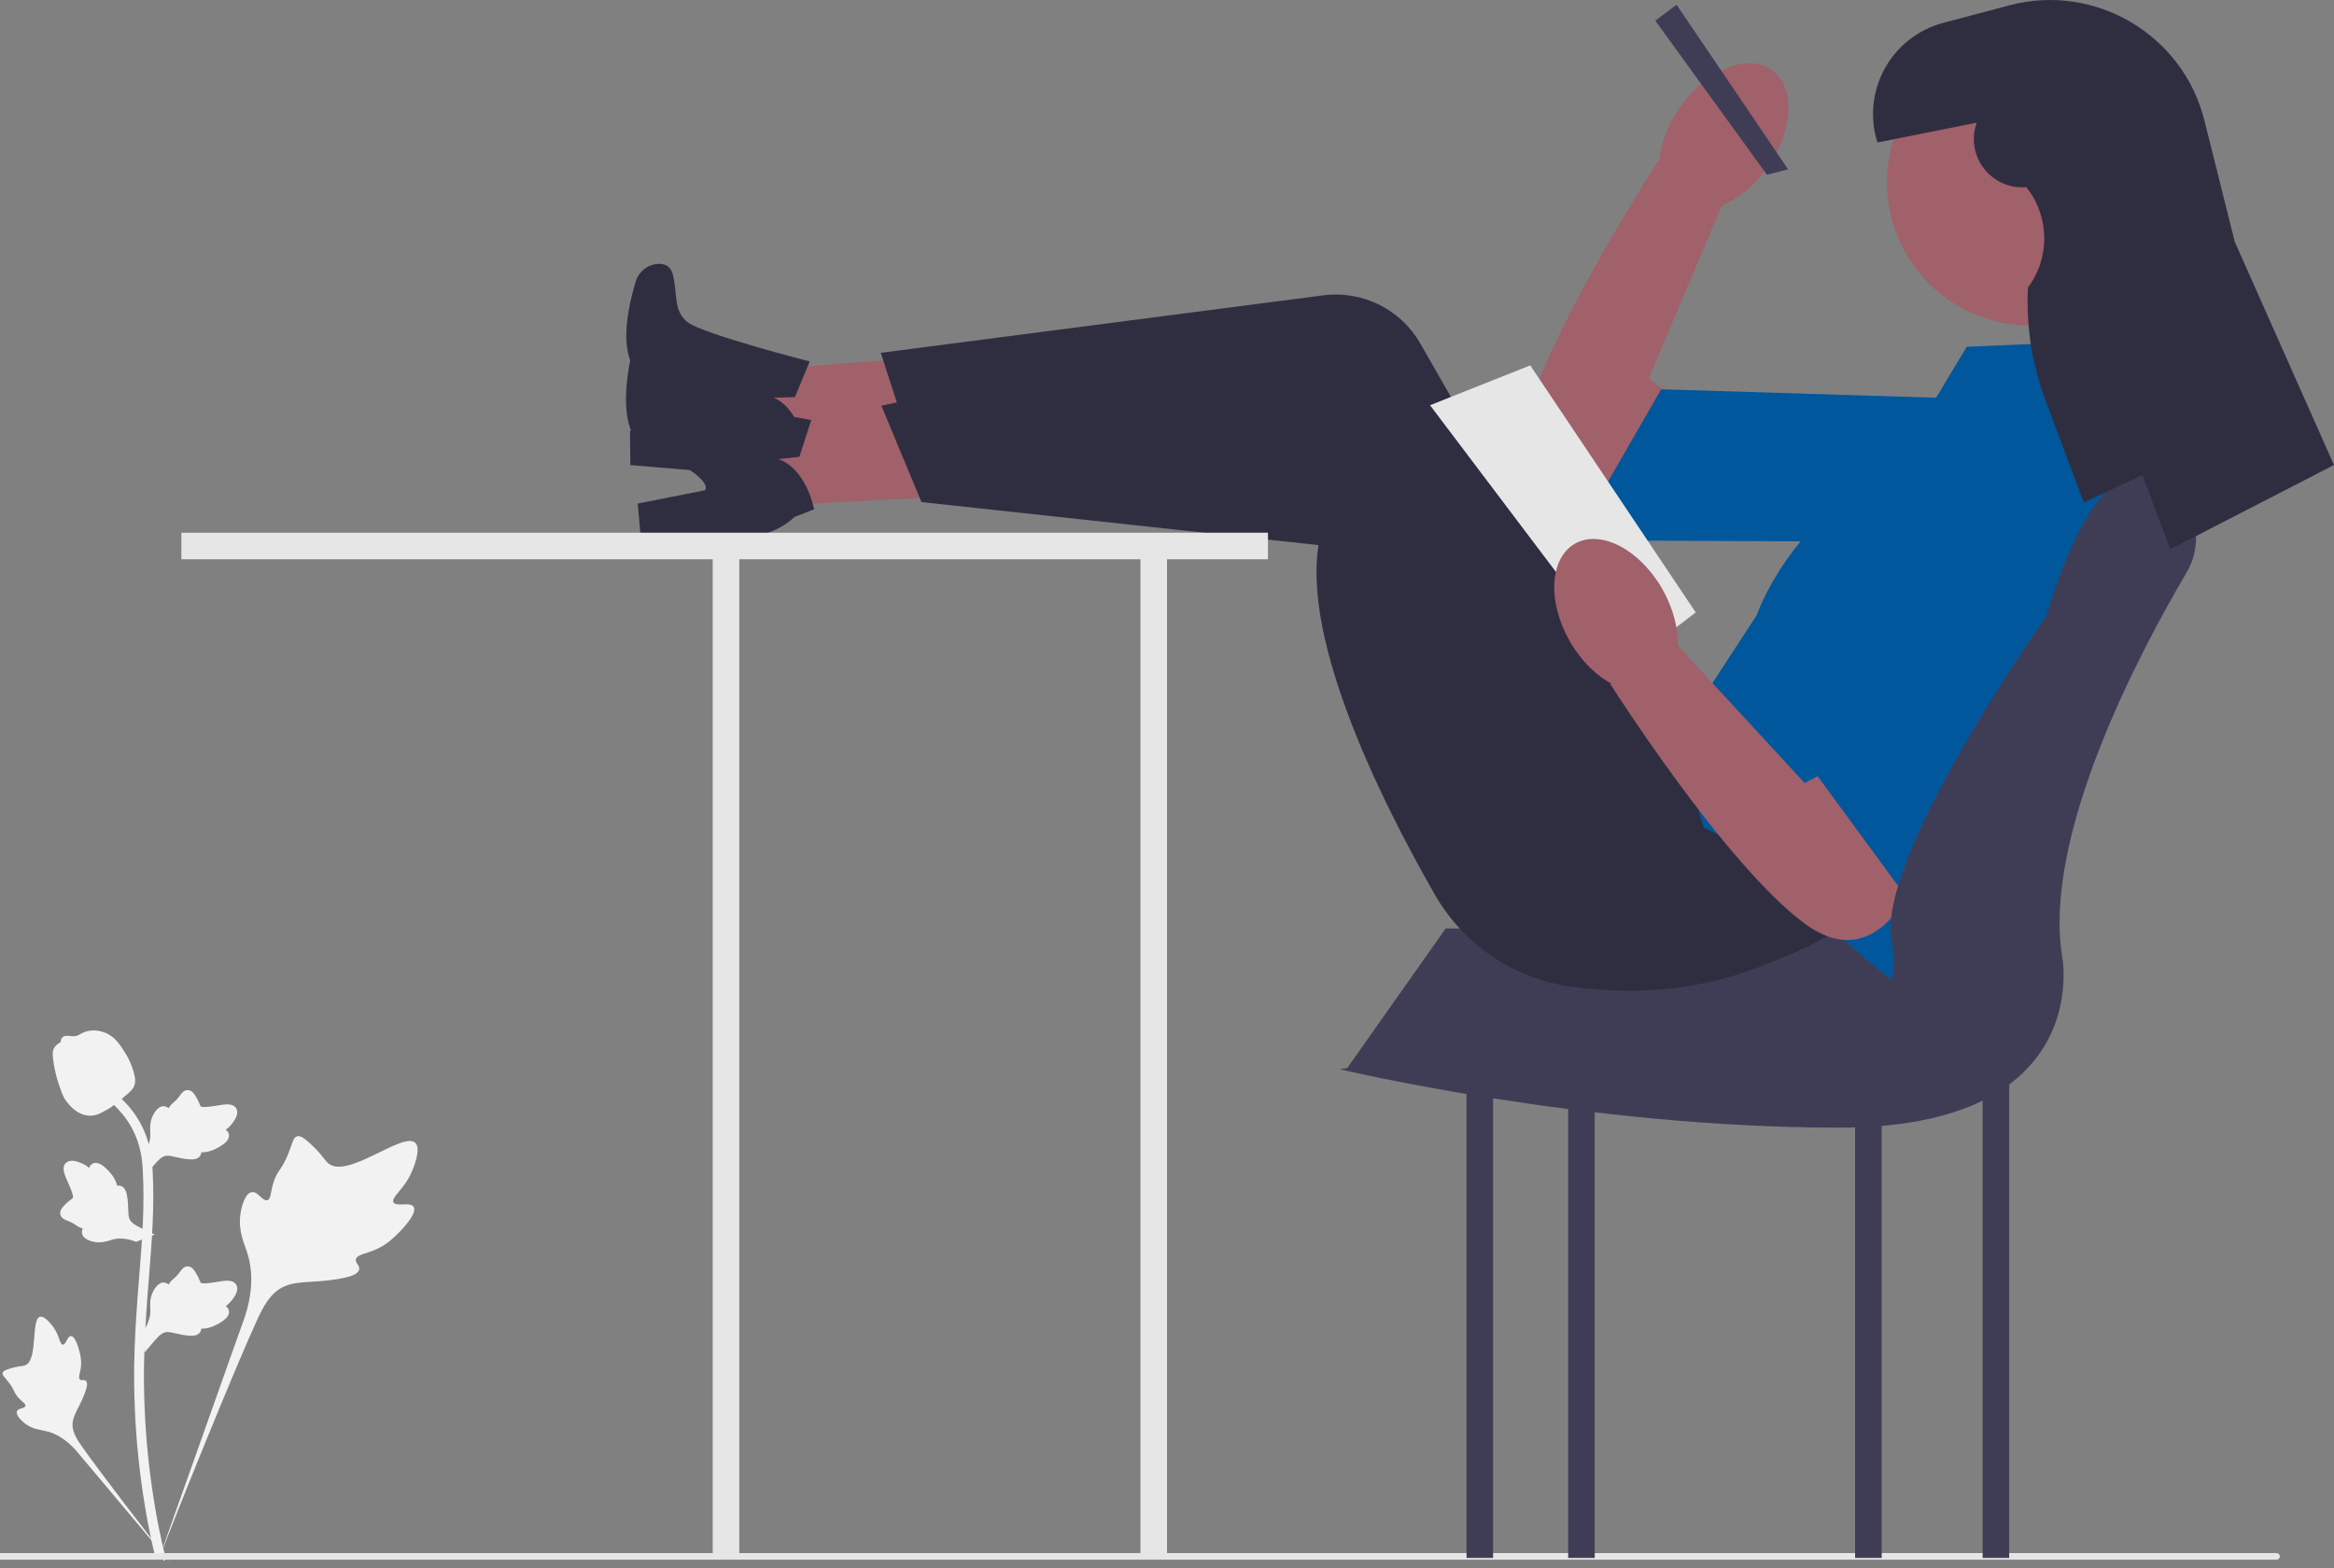 <svg width="250" height="168" viewBox="0 0 250 168" fill="none" xmlns="http://www.w3.org/2000/svg">
<rect x="0" y="0" width="250" height="168" fill="#808080" stroke="none"/>
<g clip-path="url(#clip0_38_254)">
<path d="M44.307 129.312C43.953 128.715 42.423 129.354 42.142 128.813C41.862 128.274 43.283 127.452 44.095 125.575C44.242 125.237 45.165 123.104 44.481 122.446C43.187 121.198 37.261 126.346 35.187 124.662C34.732 124.292 34.414 123.554 33.037 122.356C32.489 121.879 32.157 121.664 31.837 121.744C31.382 121.857 31.346 122.466 30.858 123.664C30.126 125.459 29.693 125.351 29.267 126.784C28.95 127.847 29.023 128.465 28.65 128.586C28.123 128.756 27.638 127.628 26.97 127.729C26.289 127.832 25.877 129.146 25.747 130.129C25.502 131.975 26.18 133.192 26.556 134.473C26.964 135.865 27.206 137.981 26.263 140.977L16.933 167.266C18.993 161.871 24.957 147.084 27.463 141.588C28.187 140.002 28.986 138.393 30.626 137.758C32.205 137.147 34.374 137.512 37.139 136.846C37.462 136.768 38.358 136.54 38.471 136.013C38.564 135.577 38.037 135.334 38.118 134.926C38.227 134.378 39.263 134.371 40.537 133.74C41.435 133.294 41.995 132.765 42.476 132.309C42.621 132.172 44.778 130.106 44.307 129.312Z" fill="#F2F2F2"/>
<path d="M7.597 143.151C7.203 143.153 7.075 144.088 6.728 144.07C6.382 144.052 6.389 143.117 5.702 142.177C5.579 142.008 4.798 140.939 4.278 141.085C3.292 141.36 4.109 145.754 2.684 146.286C2.371 146.403 1.917 146.346 0.931 146.676C0.539 146.807 0.338 146.908 0.285 147.088C0.209 147.344 0.498 147.538 0.945 148.123C1.615 149 1.437 149.181 2.017 149.804C2.448 150.266 2.772 150.409 2.724 150.626C2.655 150.934 1.962 150.847 1.818 151.204C1.672 151.568 2.198 152.149 2.643 152.497C3.479 153.149 4.272 153.168 5.009 153.353C5.809 153.554 6.918 154.046 8.116 155.373L18.327 167.538C16.274 164.97 10.737 157.776 8.763 154.961C8.193 154.148 7.634 153.291 7.795 152.303C7.951 151.352 8.756 150.392 9.227 148.843C9.282 148.662 9.429 148.157 9.202 147.949C9.015 147.778 8.744 147.966 8.567 147.809C8.33 147.597 8.625 147.087 8.683 146.279C8.724 145.71 8.625 145.283 8.54 144.915C8.515 144.804 8.123 143.149 7.597 143.151Z" fill="#F2F2F2"/>
<path d="M15.471 144.919L15.234 142.796L15.342 142.635C15.845 141.891 16.101 141.164 16.104 140.475C16.105 140.365 16.1 140.255 16.095 140.144C16.074 139.701 16.049 139.15 16.335 138.509C16.496 138.151 16.948 137.323 17.628 137.425C17.811 137.451 17.949 137.535 18.054 137.633C18.07 137.609 18.086 137.584 18.103 137.558C18.314 137.235 18.482 137.096 18.643 136.963C18.767 136.861 18.895 136.755 19.096 136.505C19.184 136.395 19.253 136.299 19.311 136.218C19.487 135.973 19.716 135.681 20.121 135.686C20.554 135.706 20.78 136.064 20.931 136.301C21.199 136.723 21.32 137.028 21.401 137.23C21.43 137.303 21.463 137.386 21.48 137.412C21.619 137.617 22.753 137.425 23.179 137.356C24.138 137.196 24.968 137.057 25.31 137.662C25.555 138.095 25.373 138.667 24.753 139.408C24.56 139.638 24.354 139.814 24.172 139.951C24.323 140.041 24.458 140.179 24.513 140.397C24.642 140.911 24.2 141.427 23.199 141.931C22.95 142.057 22.616 142.225 22.147 142.306C21.926 142.344 21.727 142.354 21.557 142.359C21.553 142.457 21.53 142.564 21.47 142.673C21.294 142.996 20.928 143.15 20.377 143.113C19.77 143.081 19.271 142.965 18.83 142.864C18.445 142.776 18.113 142.701 17.853 142.718C17.37 142.757 16.998 143.144 16.561 143.645L15.471 144.919Z" fill="#F2F2F2"/>
<path d="M16.575 132.28L14.582 133.049L14.398 132.984C13.551 132.687 12.783 132.623 12.115 132.795C12.009 132.822 11.904 132.855 11.797 132.889C11.374 133.021 10.848 133.185 10.155 133.07C9.768 133.005 8.852 132.778 8.779 132.095C8.757 131.911 8.803 131.756 8.872 131.63C8.844 131.621 8.816 131.612 8.786 131.602C8.42 131.479 8.244 131.352 8.074 131.23C7.944 131.136 7.809 131.039 7.516 130.908C7.388 130.851 7.277 130.809 7.184 130.773C6.902 130.665 6.562 130.517 6.464 130.124C6.374 129.701 6.663 129.391 6.854 129.185C7.194 128.819 7.458 128.624 7.633 128.495C7.697 128.448 7.768 128.395 7.789 128.372C7.952 128.185 7.479 127.138 7.303 126.743C6.905 125.856 6.561 125.088 7.059 124.604C7.416 124.257 8.015 124.288 8.889 124.7C9.161 124.829 9.383 124.983 9.562 125.125C9.611 124.955 9.711 124.79 9.907 124.681C10.372 124.426 10.983 124.723 11.724 125.563C11.909 125.772 12.157 126.053 12.354 126.486C12.447 126.69 12.506 126.88 12.554 127.043C12.65 127.022 12.759 127.017 12.881 127.047C13.238 127.135 13.479 127.45 13.583 127.993C13.707 128.588 13.721 129.101 13.735 129.553C13.747 129.947 13.759 130.287 13.842 130.535C14.002 130.992 14.47 131.254 15.066 131.549L16.575 132.28Z" fill="#F2F2F2"/>
<path d="M15.471 126.026L15.234 123.904L15.342 123.743C15.845 122.998 16.101 122.272 16.104 121.582C16.105 121.472 16.1 121.363 16.095 121.251C16.074 120.808 16.049 120.258 16.335 119.616C16.496 119.258 16.948 118.43 17.628 118.533C17.811 118.558 17.949 118.642 18.054 118.741C18.07 118.716 18.086 118.691 18.103 118.665C18.314 118.342 18.482 118.204 18.643 118.07C18.767 117.968 18.895 117.862 19.096 117.612C19.184 117.502 19.253 117.406 19.311 117.325C19.487 117.08 19.716 116.788 20.121 116.793C20.554 116.814 20.78 117.171 20.931 117.408C21.199 117.83 21.32 118.135 21.401 118.337C21.43 118.411 21.463 118.494 21.48 118.519C21.619 118.724 22.753 118.533 23.179 118.463C24.138 118.303 24.968 118.165 25.31 118.769C25.555 119.202 25.373 119.774 24.753 120.515C24.56 120.746 24.354 120.921 24.172 121.058C24.323 121.148 24.458 121.287 24.513 121.504C24.642 122.019 24.2 122.534 23.199 123.038C22.95 123.165 22.616 123.333 22.147 123.414C21.926 123.452 21.727 123.461 21.557 123.466C21.553 123.564 21.53 123.671 21.47 123.781C21.294 124.103 20.928 124.257 20.377 124.22C19.77 124.189 19.271 124.073 18.83 123.971C18.445 123.883 18.113 123.808 17.853 123.826C17.37 123.865 16.998 124.251 16.561 124.752L15.471 126.026Z" fill="#F2F2F2"/>
<path d="M17.643 167.231L17.199 166.952L16.68 167.012C16.672 166.964 16.643 166.853 16.601 166.68C16.369 165.731 15.661 162.842 15.071 158.293C14.659 155.118 14.425 151.853 14.377 148.589C14.329 145.319 14.484 142.843 14.608 140.854C14.702 139.353 14.816 137.924 14.927 136.533C15.224 132.814 15.505 129.301 15.296 125.412C15.25 124.544 15.153 122.737 14.097 120.814C13.485 119.699 12.641 118.709 11.59 117.872L12.244 117.05C13.405 117.975 14.338 119.072 15.018 120.31C16.188 122.442 16.294 124.411 16.345 125.357C16.557 129.315 16.273 132.861 15.973 136.616C15.863 138.002 15.749 139.425 15.655 140.92C15.532 142.891 15.379 145.344 15.427 148.572C15.474 151.798 15.705 155.022 16.111 158.158C16.694 162.649 17.392 165.495 17.621 166.43C17.743 166.929 17.768 167.033 17.643 167.231Z" fill="#F2F2F2"/>
<path d="M9.665 119.54C9.622 119.54 9.578 119.539 9.534 119.536C8.64 119.488 7.813 118.953 7.074 117.946C6.727 117.473 6.55 116.933 6.196 115.855C6.141 115.689 5.875 114.847 5.713 113.687C5.607 112.93 5.62 112.613 5.77 112.333C5.937 112.022 6.207 111.805 6.51 111.658C6.497 111.557 6.507 111.454 6.551 111.348C6.73 110.911 7.205 110.968 7.463 110.996C7.593 111.012 7.755 111.034 7.931 111.024C8.206 111.011 8.354 110.929 8.579 110.806C8.794 110.688 9.061 110.542 9.457 110.461C10.238 110.298 10.892 110.519 11.108 110.592C12.243 110.97 12.803 111.853 13.451 112.875C13.58 113.08 14.023 113.826 14.316 114.849C14.527 115.587 14.497 115.915 14.434 116.159C14.305 116.66 13.999 116.947 13.225 117.58C12.416 118.244 12.011 118.576 11.662 118.778C10.851 119.246 10.341 119.54 9.665 119.54Z" fill="#F2F2F2"/>
<path d="M244.202 166.754C244.202 166.948 244.045 167.106 243.85 167.106H0V166.402H243.85C244.045 166.402 244.202 166.56 244.202 166.754Z" fill="#E6E6E6"/>
<path d="M173.806 55.537C173.806 55.537 160.68 57.115 162.894 46.737C165.108 36.359 177.662 17.19 177.662 17.19L184.786 21.185L176.607 40.518L180.128 43.295L173.806 55.537Z" fill="#A0616A"/>
<path d="M216.821 42.902L214.971 58.114L168.623 57.888L177.931 41.71L216.821 42.902Z" fill="#01579B"/>
<path d="M189.277 17.998C192.114 14.037 192.341 9.342 189.786 7.512C187.23 5.682 182.859 7.41 180.022 11.371C177.186 15.332 176.958 20.027 179.514 21.857C182.07 23.687 186.441 21.959 189.277 17.998Z" fill="#A0616A"/>
<path d="M212.364 100.9V166.92H215.21V100.9H212.364Z" fill="#3F3D56"/>
<path d="M198.705 100.9V166.92H201.551V100.9H198.705Z" fill="#3F3D56"/>
<path d="M122.156 59.353V166.92H125.002V59.353H122.156Z" fill="#E6E6E6"/>
<path d="M167.972 100.9V166.92H170.817V100.9H167.972Z" fill="#3F3D56"/>
<path d="M157.082 100.9V166.92H159.927V100.9H157.082Z" fill="#3F3D56"/>
<path d="M209.803 99.477H154.85L144.308 114.43L198.989 117.689L209.803 99.477Z" fill="#3F3D56"/>
<path d="M109.178 48.318L109.428 37.475L76.262 40.026L76.092 47.374L109.178 48.318Z" fill="#A0616A"/>
<path d="M86.732 38.73L85.145 42.547L82.867 42.619C82.867 42.619 85.535 43.436 86.276 48.283L84.087 48.939C84.087 48.939 81.985 50.901 78.055 50.71L67.519 49.829L67.478 46.156L74.76 45.314C74.76 45.314 76.383 44.247 68.351 39.858C68.351 39.858 65.69 38.231 68.083 30.196C68.412 29.092 69.405 28.299 70.557 28.274C71.193 28.26 71.789 28.488 72.027 29.278C72.632 31.288 72.02 33.292 73.683 34.547C75.347 35.801 86.732 38.73 86.732 38.73Z" fill="#2F2E41"/>
<path d="M205.69 89.775C205.69 89.775 194.247 109.238 168.353 105.731C162.19 104.896 156.769 101.232 153.68 95.835C147.71 85.403 138.645 67.138 141.584 56.795L97.789 48.437L94.339 37.801L141.736 31.644C145.928 31.099 150.035 33.138 152.136 36.807L175.224 77.128L182.107 77.88L205.69 89.775Z" fill="#2F2E41"/>
<path d="M110.043 52.758L109.419 41.929L76.566 47.14L76.988 54.478L110.043 52.758Z" fill="#A0616A"/>
<path d="M86.898 45.006L85.624 48.938L83.359 49.194C83.359 49.194 86.083 49.793 87.212 54.565L85.083 55.395C85.083 55.395 83.145 57.519 79.213 57.645L68.64 57.615L68.304 53.957L75.495 52.532C75.495 52.532 77.026 51.338 68.667 47.609C68.667 47.609 65.884 46.202 67.623 38C67.862 36.873 68.788 36.002 69.934 35.885C70.567 35.82 71.179 36 71.48 36.768C72.245 38.723 71.796 40.769 73.555 41.886C75.314 43.003 86.898 45.006 86.898 45.006Z" fill="#2F2E41"/>
<path d="M209.577 86.315C209.577 86.315 199.737 106.636 173.644 105.223C167.435 104.887 161.736 101.671 158.223 96.54C151.434 86.622 140.929 69.145 143.026 58.6L98.7 53.792L94.405 43.468L141.153 33.517C145.289 32.637 149.546 34.339 151.935 37.827L178.193 76.16L185.114 76.356L209.577 86.315Z" fill="#2F2E41"/>
<path d="M179.581 0.505L177.304 2.213L189.256 18.718L191.532 18.148L179.581 0.505Z" fill="#3F3D56"/>
<path d="M210.657 37.157L223.747 36.587L229.438 62.199C229.438 62.199 217.486 107.16 203.258 105.453C203.258 105.453 194.436 98.908 194.436 96.631C194.436 94.355 182.484 88.663 182.484 88.663L179.639 78.988L188.176 65.898C188.176 65.898 191.591 55.654 202.973 49.962L210.657 37.157Z" fill="#01579B"/>
<path d="M135.815 57.076H19.427V59.922H76.341V166.92H79.186V59.922H135.815V57.076Z" fill="#E6E6E6"/>
<path d="M217.486 34.88C225.973 34.88 232.853 28 232.853 19.513C232.853 11.027 225.973 4.147 217.486 4.147C209 4.147 202.12 11.027 202.12 19.513C202.12 28 209 34.88 217.486 34.88Z" fill="#A0616A"/>
<path d="M163.907 39.148L153.174 43.417L174.232 71.305L181.631 65.613L163.907 39.148Z" fill="#E6E6E6"/>
<path d="M205.819 92.647C205.819 92.647 201.835 105.254 193.298 98.95C184.761 92.647 172.489 73.297 172.489 73.297L179.07 68.459L193.298 83.893L197.282 81.834L205.819 92.647Z" fill="#A0616A"/>
<path d="M212.08 48.255L225.17 56.223L205.819 98.339L193.298 81.265L212.08 48.255Z" fill="#01579B"/>
<path d="M177.505 73.538C180.227 71.966 180.459 67.272 178.023 63.052C175.587 58.833 171.405 56.687 168.683 58.258C165.961 59.83 165.729 64.524 168.165 68.744C170.601 72.963 174.782 75.109 177.505 73.538Z" fill="#A0616A"/>
<path d="M219.167 66.039C223.111 53.11 227.343 49.018 231.793 51.58C235.179 53.53 236.199 57.968 234.214 61.335C229.155 69.916 218.729 89.576 220.901 102.607C220.901 102.607 224.316 120.82 196.998 120.82C169.679 120.82 143.499 114.559 143.499 114.559L157.727 112.283L190.084 114.594C197.477 115.122 203.708 108.796 202.72 101.451C202.687 101.208 202.649 100.963 202.604 100.715C200.981 91.794 219.167 66.039 219.167 66.039Z" fill="#3F3D56"/>
<path d="M211.727 13.143C210.472 16.658 213.23 20.308 216.954 20.059L217.043 20.054C219.546 23.183 219.615 27.609 217.211 30.815C217.013 34.947 217.66 39.076 219.113 42.949L223.194 53.832L229.477 50.9L232.458 58.858L250 49.822L239.369 25.901L236.124 12.923C233.816 3.69 224.398 -1.867 215.2 0.576L208.143 2.451C202.567 3.931 199.358 9.769 201.096 15.269L211.727 13.143Z" fill="#2F2E41"/>
</g>
<defs>
<clipPath id="clip0_38_254">
<rect width="250" height="167.538" fill="white"/>
</clipPath>
</defs>
</svg>
